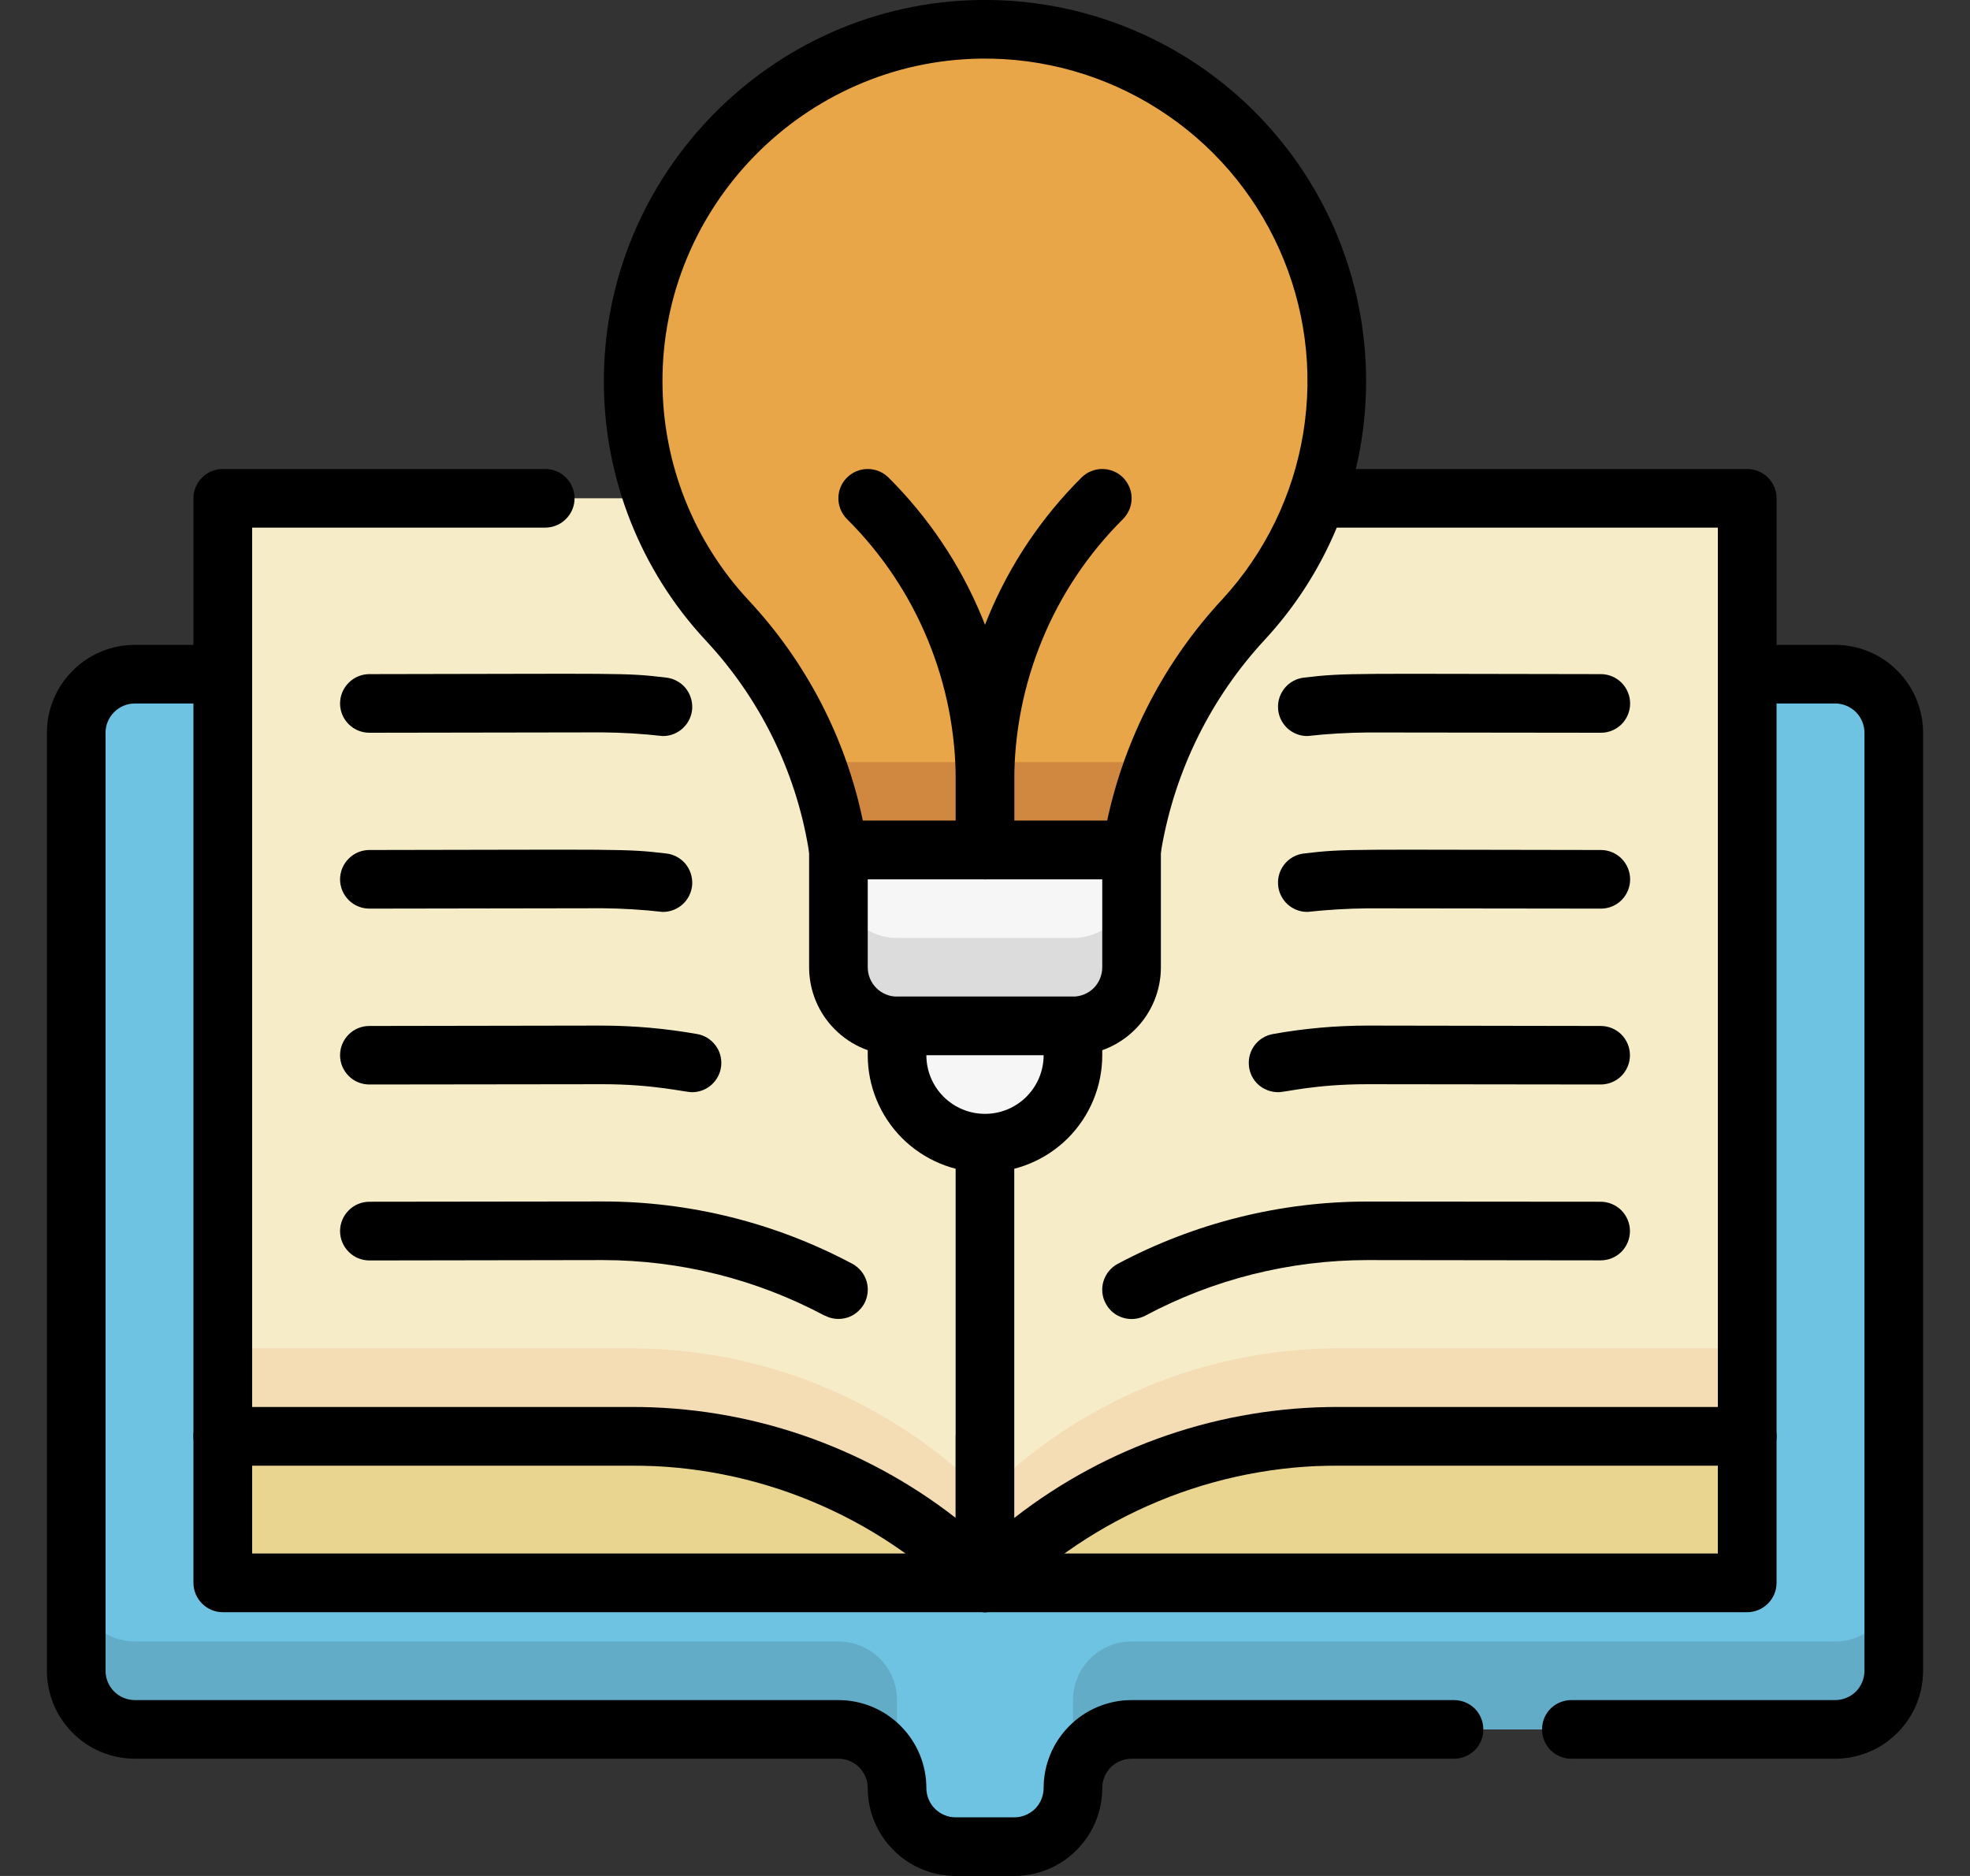 <svg width="21" height="20" viewBox="0 0 21 20" fill="none" xmlns="http://www.w3.org/2000/svg">
<rect x="0" y="0" width="21" height="20" fill="#333333" stroke="none"/>
<g clip-path="url(#clip0_272_886)">
<path d="M20.188 7.812V17.812C20.188 17.978 20.122 18.137 20.004 18.254C19.887 18.372 19.728 18.438 19.562 18.438H12.062C11.897 18.438 11.738 18.503 11.621 18.621C11.503 18.738 11.438 18.897 11.438 19.062C11.438 19.228 11.372 19.387 11.254 19.504C11.137 19.622 10.978 19.688 10.812 19.688H10.188C10.022 19.688 9.863 19.622 9.746 19.504C9.628 19.387 9.562 19.228 9.562 19.062C9.562 18.897 9.497 18.738 9.379 18.621C9.262 18.503 9.103 18.438 8.938 18.438H1.438C1.272 18.438 1.113 18.372 0.996 18.254C0.878 18.137 0.812 17.978 0.812 17.812V7.812C0.812 7.647 0.878 7.488 0.996 7.371C1.113 7.253 1.272 7.188 1.438 7.188H19.562C19.728 7.188 19.887 7.253 20.004 7.371C20.122 7.488 20.188 7.647 20.188 7.812Z" fill="#6FC3E2"/>
<path d="M9.562 18.125V19.062C9.562 18.897 9.497 18.738 9.379 18.621C9.262 18.503 9.103 18.438 8.938 18.438H1.438C1.272 18.438 1.113 18.372 0.996 18.254C0.878 18.137 0.812 17.978 0.812 17.812V16.875C0.812 17.041 0.878 17.2 0.996 17.317C1.113 17.434 1.272 17.5 1.438 17.5H8.938C9.103 17.5 9.262 17.566 9.379 17.683C9.497 17.8 9.562 17.959 9.562 18.125Z" fill="#62ACC7"/>
<path d="M20.188 16.875V17.812C20.188 17.978 20.122 18.137 20.004 18.254C19.887 18.372 19.728 18.438 19.562 18.438H12.062C11.897 18.438 11.738 18.503 11.621 18.621C11.503 18.738 11.438 18.897 11.438 19.062V18.125C11.438 17.959 11.503 17.8 11.621 17.683C11.738 17.566 11.897 17.5 12.062 17.5H19.562C19.728 17.5 19.887 17.434 20.004 17.317C20.122 17.2 20.188 17.041 20.188 16.875Z" fill="#62ACC7"/>
<path d="M10.812 20H10.188C9.939 20 9.7 19.901 9.525 19.725C9.349 19.55 9.25 19.311 9.25 19.062C9.25 18.98 9.217 18.9 9.158 18.841C9.1 18.783 9.02 18.75 8.938 18.75H1.438C1.189 18.75 0.95 18.651 0.775 18.475C0.599 18.3 0.5 18.061 0.5 17.812L0.5 7.812C0.5 7.564 0.599 7.325 0.775 7.15C0.95 6.974 1.189 6.875 1.438 6.875H19.562C19.811 6.875 20.05 6.974 20.225 7.15C20.401 7.325 20.5 7.564 20.5 7.812V17.812C20.5 18.061 20.401 18.3 20.225 18.475C20.05 18.651 19.811 18.75 19.562 18.75H16.75C16.667 18.75 16.588 18.717 16.529 18.659C16.47 18.6 16.438 18.52 16.438 18.438C16.438 18.355 16.47 18.275 16.529 18.216C16.588 18.158 16.667 18.125 16.75 18.125H19.562C19.645 18.125 19.725 18.092 19.784 18.034C19.842 17.975 19.875 17.895 19.875 17.812V7.812C19.875 7.73 19.842 7.65 19.784 7.592C19.725 7.533 19.645 7.5 19.562 7.5H1.438C1.355 7.5 1.275 7.533 1.217 7.592C1.158 7.65 1.125 7.73 1.125 7.812V17.812C1.125 17.895 1.158 17.975 1.217 18.034C1.275 18.092 1.355 18.125 1.438 18.125H8.938C9.186 18.125 9.425 18.224 9.6 18.4C9.776 18.575 9.875 18.814 9.875 19.062C9.875 19.145 9.908 19.225 9.967 19.284C10.025 19.342 10.105 19.375 10.188 19.375H10.812C10.895 19.375 10.975 19.342 11.034 19.284C11.092 19.225 11.125 19.145 11.125 19.062C11.125 18.814 11.224 18.575 11.4 18.4C11.575 18.224 11.814 18.125 12.062 18.125H15.5C15.583 18.125 15.662 18.158 15.721 18.216C15.78 18.275 15.812 18.355 15.812 18.438C15.812 18.52 15.78 18.6 15.721 18.659C15.662 18.717 15.583 18.75 15.5 18.75H12.062C11.98 18.75 11.9 18.783 11.841 18.841C11.783 18.9 11.75 18.98 11.75 19.062C11.75 19.311 11.651 19.55 11.475 19.725C11.3 19.901 11.061 20 10.812 20Z" fill="black"/>
<path d="M2.375 15.312H10.5V16.875H2.375V15.312Z" fill="#EAD590"/>
<path d="M10.5 17.188H2.375C2.292 17.188 2.213 17.155 2.154 17.096C2.095 17.037 2.062 16.958 2.062 16.875V15.312C2.062 15.23 2.095 15.15 2.154 15.091C2.213 15.033 2.292 15 2.375 15H10.5C10.583 15 10.662 15.033 10.721 15.091C10.78 15.15 10.812 15.23 10.812 15.312V16.875C10.812 16.958 10.78 17.037 10.721 17.096C10.662 17.155 10.583 17.188 10.5 17.188ZM2.688 16.562H10.188V15.625H2.688V16.562Z" fill="black"/>
<path d="M10.5 6.875C10.5 17.131 10.496 16.871 10.5 16.875C9.5 15.875 8.143 15.312 6.728 15.312H2.375V5.312H6.728C7.428 5.312 8.122 5.45 8.769 5.719C9.417 5.987 10.005 6.38 10.5 6.875Z" fill="#F6EDC8"/>
<path d="M6.728 14.375H2.375V15.312H6.728C8.143 15.312 9.5 15.875 10.5 16.875V15.938C9.5 14.937 8.143 14.375 6.728 14.375Z" fill="#F4DCB5"/>
<path d="M10.279 17.096C9.814 16.628 9.26 16.257 8.651 16.005C8.041 15.752 7.388 15.623 6.728 15.625H2.375C2.292 15.625 2.213 15.592 2.154 15.534C2.095 15.475 2.062 15.395 2.062 15.312V5.312C2.062 5.23 2.095 5.15 2.154 5.092C2.213 5.033 2.292 5 2.375 5H5.812C5.895 5 5.975 5.033 6.033 5.092C6.092 5.15 6.125 5.23 6.125 5.312C6.125 5.395 6.092 5.475 6.033 5.533C5.975 5.592 5.895 5.625 5.812 5.625H2.688V15H6.728C7.981 14.996 9.199 15.413 10.188 16.183V7.007C9.333 6.194 8.22 5.709 7.043 5.635C6.96 5.63 6.883 5.592 6.828 5.529C6.773 5.467 6.745 5.386 6.75 5.303C6.755 5.22 6.793 5.142 6.855 5.087C6.918 5.033 6.999 5.005 7.082 5.01C8.455 5.096 9.749 5.68 10.721 6.653C10.75 6.682 10.773 6.717 10.789 6.755C10.805 6.793 10.813 6.834 10.812 6.875V16.875C10.812 16.937 10.794 16.997 10.76 17.049C10.726 17.1 10.677 17.14 10.62 17.164C10.562 17.188 10.5 17.194 10.439 17.182C10.378 17.17 10.323 17.14 10.279 17.096Z" fill="black"/>
<path d="M18.625 16.875H10.5V15.312H18.625V16.875Z" fill="#EAD590"/>
<path d="M18.625 17.188H10.5C10.417 17.188 10.338 17.155 10.279 17.096C10.22 17.037 10.188 16.958 10.188 16.875V15.312C10.188 15.23 10.22 15.15 10.279 15.091C10.338 15.033 10.417 15 10.5 15H18.625C18.708 15 18.787 15.033 18.846 15.091C18.905 15.15 18.938 15.23 18.938 15.312V16.875C18.938 16.958 18.905 17.037 18.846 17.096C18.787 17.155 18.708 17.188 18.625 17.188ZM10.812 16.562H18.312V15.625H10.812V16.562Z" fill="black"/>
<path d="M10.5 6.875C10.5 17.131 10.504 16.871 10.5 16.875C11.501 15.875 12.857 15.312 14.272 15.312H18.625V5.312H14.272C13.572 5.312 12.878 5.45 12.231 5.719C11.584 5.987 10.995 6.38 10.5 6.875Z" fill="#F6EDC8"/>
<path d="M10.5 15.938V16.875C10.529 16.875 11.867 15.312 14.272 15.312H18.625V14.375H14.272C12.857 14.375 11.501 14.937 10.5 15.938Z" fill="#F4DCB5"/>
<path d="M10.188 16.875V6.875C10.188 6.834 10.195 6.793 10.211 6.755C10.227 6.717 10.25 6.683 10.279 6.654C10.802 6.128 11.425 5.711 12.11 5.427C12.795 5.143 13.53 4.998 14.272 5H18.625C18.708 5 18.787 5.033 18.846 5.091C18.905 5.15 18.938 5.23 18.938 5.312V15.312C18.938 15.395 18.905 15.475 18.846 15.533C18.787 15.592 18.708 15.625 18.625 15.625H14.272C13.613 15.623 12.959 15.752 12.349 16.005C11.74 16.257 11.186 16.628 10.721 17.096C10.677 17.14 10.622 17.169 10.561 17.182C10.5 17.194 10.438 17.188 10.38 17.164C10.323 17.14 10.274 17.1 10.24 17.049C10.206 16.997 10.188 16.937 10.188 16.875ZM10.812 7.007V16.183C11.801 15.413 13.019 14.996 14.272 15H18.312V5.625H14.272C12.984 5.621 11.744 6.116 10.812 7.007Z" fill="black"/>
<path d="M7.062 7.847C6.849 7.823 6.635 7.81 6.421 7.808L3.938 7.812C3.855 7.812 3.775 7.779 3.717 7.721C3.658 7.662 3.625 7.583 3.625 7.5C3.625 7.417 3.658 7.338 3.717 7.279C3.775 7.22 3.855 7.187 3.938 7.187C6.66 7.184 6.652 7.17 7.102 7.224C7.181 7.233 7.254 7.272 7.306 7.333C7.357 7.395 7.383 7.473 7.379 7.553C7.374 7.633 7.339 7.708 7.28 7.763C7.222 7.817 7.145 7.848 7.065 7.847H7.062Z" fill="black"/>
<path d="M7.062 9.722C6.849 9.698 6.635 9.685 6.421 9.683L3.938 9.687C3.855 9.687 3.775 9.654 3.717 9.596C3.658 9.537 3.625 9.458 3.625 9.375C3.625 9.292 3.658 9.213 3.717 9.154C3.775 9.095 3.855 9.062 3.938 9.062C6.616 9.059 6.652 9.046 7.102 9.099C7.181 9.108 7.254 9.147 7.306 9.208C7.357 9.27 7.383 9.348 7.379 9.428C7.374 9.508 7.339 9.583 7.28 9.638C7.222 9.692 7.145 9.723 7.065 9.722H7.062Z" fill="black"/>
<path d="M7.375 11.644C7.3 11.644 6.971 11.559 6.427 11.559L3.938 11.562C3.855 11.562 3.775 11.53 3.717 11.471C3.658 11.412 3.625 11.333 3.625 11.25C3.625 11.167 3.658 11.088 3.717 11.029C3.775 10.97 3.855 10.938 3.938 10.938L6.42 10.934C6.759 10.935 7.097 10.965 7.431 11.024C7.508 11.037 7.577 11.079 7.625 11.142C7.673 11.204 7.695 11.282 7.688 11.36C7.681 11.438 7.645 11.51 7.587 11.563C7.529 11.616 7.453 11.645 7.375 11.644Z" fill="black"/>
<path d="M8.79 14.026C8.063 13.638 7.252 13.435 6.428 13.434L3.938 13.438C3.855 13.438 3.775 13.405 3.717 13.346C3.658 13.287 3.625 13.208 3.625 13.125C3.625 13.042 3.658 12.963 3.717 12.904C3.775 12.845 3.855 12.812 3.938 12.812L6.42 12.809C7.35 12.808 8.265 13.036 9.085 13.473C9.121 13.492 9.153 13.519 9.179 13.55C9.206 13.582 9.225 13.619 9.237 13.658C9.249 13.697 9.253 13.739 9.249 13.779C9.245 13.82 9.233 13.86 9.214 13.896C9.194 13.932 9.168 13.964 9.136 13.99C9.105 14.017 9.068 14.036 9.029 14.048C8.989 14.06 8.948 14.064 8.907 14.06C8.867 14.056 8.827 14.044 8.791 14.025L8.79 14.026Z" fill="black"/>
<path d="M13.938 7.847C13.857 7.848 13.78 7.817 13.722 7.763C13.664 7.708 13.628 7.633 13.624 7.553C13.619 7.473 13.645 7.395 13.697 7.333C13.748 7.272 13.821 7.233 13.901 7.224C14.352 7.17 14.44 7.185 17.065 7.187C17.148 7.187 17.227 7.22 17.286 7.279C17.344 7.338 17.377 7.417 17.377 7.5C17.377 7.583 17.344 7.662 17.286 7.721C17.227 7.78 17.148 7.812 17.065 7.812L14.581 7.809C14.366 7.811 14.151 7.823 13.938 7.847Z" fill="black"/>
<path d="M13.938 9.722C13.857 9.723 13.78 9.692 13.722 9.638C13.664 9.583 13.628 9.508 13.624 9.428C13.619 9.348 13.645 9.27 13.697 9.208C13.748 9.147 13.821 9.108 13.901 9.099C14.352 9.045 14.39 9.06 17.065 9.062C17.148 9.062 17.227 9.095 17.286 9.154C17.344 9.213 17.377 9.292 17.377 9.375C17.377 9.458 17.344 9.537 17.286 9.596C17.227 9.655 17.148 9.687 17.065 9.687L14.581 9.684C14.366 9.686 14.151 9.699 13.938 9.722Z" fill="black"/>
<path d="M13.625 11.644C13.547 11.644 13.471 11.615 13.413 11.563C13.355 11.51 13.319 11.437 13.313 11.359C13.306 11.281 13.328 11.204 13.376 11.141C13.424 11.079 13.493 11.037 13.57 11.024C13.903 10.964 14.242 10.934 14.581 10.934L17.062 10.938C17.145 10.938 17.225 10.97 17.284 11.029C17.342 11.088 17.375 11.167 17.375 11.25C17.375 11.333 17.342 11.412 17.284 11.471C17.225 11.53 17.145 11.562 17.062 11.562L14.579 11.559C14.013 11.559 13.711 11.644 13.625 11.644Z" fill="black"/>
<path d="M11.787 13.897C11.767 13.861 11.755 13.821 11.751 13.78C11.747 13.74 11.751 13.698 11.763 13.659C11.775 13.62 11.795 13.583 11.821 13.551C11.847 13.52 11.879 13.493 11.915 13.474C12.736 13.037 13.651 12.809 14.58 12.81L17.062 12.812C17.145 12.812 17.225 12.845 17.284 12.904C17.342 12.963 17.375 13.042 17.375 13.125C17.375 13.208 17.342 13.287 17.284 13.346C17.225 13.405 17.145 13.437 17.062 13.437L14.573 13.434C13.749 13.435 12.937 13.638 12.21 14.026C12.174 14.045 12.134 14.057 12.093 14.061C12.052 14.065 12.011 14.061 11.972 14.049C11.932 14.037 11.896 14.018 11.864 13.992C11.832 13.966 11.806 13.933 11.787 13.897Z" fill="black"/>
<path d="M14.25 4.062C14.25 3.565 14.151 3.073 13.96 2.615C13.768 2.156 13.487 1.741 13.133 1.392C12.779 1.043 12.359 0.768 11.898 0.582C11.437 0.397 10.943 0.305 10.447 0.312C8.399 0.341 6.741 2.031 6.75 4.08C6.753 5.022 7.112 5.927 7.754 6.616C8.369 7.276 8.777 8.102 8.926 8.992L8.937 9.062H12.062L12.074 8.993C12.229 8.096 12.642 7.264 13.262 6.599C13.899 5.908 14.251 5.002 14.25 4.062Z" fill="#E9A648"/>
<path d="M12.311 8.125C12.195 8.428 12.112 8.742 12.062 9.062H8.938C8.889 8.742 8.807 8.428 8.691 8.125H12.311Z" fill="#D08840"/>
<path d="M12.062 9.375H8.937C8.864 9.375 8.792 9.349 8.736 9.301C8.679 9.253 8.641 9.187 8.629 9.114L8.618 9.044C8.479 8.214 8.098 7.444 7.524 6.829C6.829 6.083 6.441 5.102 6.437 4.082C6.427 1.862 8.223 0.031 10.442 -7.39551e-05C11.236 -0.011 12.015 0.21 12.685 0.637C13.354 1.064 13.883 1.677 14.208 2.401C14.532 3.126 14.637 3.929 14.51 4.713C14.383 5.496 14.029 6.226 13.492 6.81C12.913 7.431 12.527 8.208 12.382 9.044L12.371 9.114C12.358 9.187 12.321 9.253 12.264 9.301C12.208 9.349 12.136 9.375 12.062 9.375ZM9.198 8.75H11.802C11.991 7.866 12.416 7.049 13.032 6.387C13.486 5.893 13.786 5.276 13.893 4.613C14.001 3.95 13.912 3.27 13.637 2.657C13.363 2.044 12.915 1.525 12.348 1.164C11.782 0.803 11.122 0.615 10.451 0.625C8.574 0.651 7.052 2.2 7.062 4.078C7.065 4.942 7.394 5.772 7.983 6.403C8.595 7.059 9.016 7.871 9.198 8.75Z" fill="black"/>
<path d="M8.938 9.062H12.062V10.312C12.062 10.478 11.997 10.637 11.879 10.754C11.762 10.872 11.603 10.938 11.438 10.938H9.562C9.397 10.938 9.238 10.872 9.121 10.754C9.003 10.637 8.938 10.478 8.938 10.312V9.062Z" fill="#F6F6F6"/>
<path d="M11.438 10H9.562C9.397 10 9.238 9.934 9.121 9.817C9.003 9.7 8.938 9.541 8.938 9.375V10.312C8.938 10.478 9.003 10.637 9.121 10.754C9.238 10.872 9.397 10.938 9.562 10.938H11.438C11.603 10.938 11.762 10.872 11.879 10.754C11.997 10.637 12.062 10.478 12.062 10.312V9.375C12.062 9.541 11.997 9.7 11.879 9.817C11.762 9.934 11.603 10 11.438 10Z" fill="#DCDCDC"/>
<path d="M11.438 11.25H9.562C9.314 11.25 9.075 11.151 8.9 10.975C8.724 10.8 8.625 10.561 8.625 10.312V9.062C8.625 8.98 8.658 8.9 8.717 8.842C8.775 8.783 8.855 8.75 8.938 8.75H12.062C12.145 8.75 12.225 8.783 12.284 8.842C12.342 8.9 12.375 8.98 12.375 9.062V10.312C12.375 10.561 12.276 10.8 12.1 10.975C11.925 11.151 11.686 11.25 11.438 11.25ZM9.25 9.375V10.312C9.25 10.395 9.283 10.475 9.342 10.534C9.4 10.592 9.48 10.625 9.562 10.625H11.438C11.52 10.625 11.6 10.592 11.659 10.534C11.717 10.475 11.75 10.395 11.75 10.312V9.375H9.25Z" fill="black"/>
<path d="M10.5 12.188C10.251 12.188 10.013 12.089 9.837 11.913C9.661 11.737 9.562 11.499 9.562 11.25V10.938H11.438V11.25C11.438 11.499 11.339 11.737 11.163 11.913C10.987 12.089 10.749 12.188 10.5 12.188Z" fill="#F6F6F6"/>
<path d="M10.5 12.5C10.168 12.5 9.851 12.368 9.616 12.134C9.382 11.899 9.25 11.582 9.25 11.25V10.938C9.25 10.855 9.283 10.775 9.342 10.716C9.4 10.658 9.48 10.625 9.562 10.625H11.438C11.52 10.625 11.6 10.658 11.659 10.716C11.717 10.775 11.75 10.855 11.75 10.938V11.25C11.75 11.582 11.618 11.899 11.384 12.134C11.149 12.368 10.832 12.5 10.5 12.5ZM9.875 11.25C9.875 11.416 9.941 11.575 10.058 11.692C10.175 11.809 10.334 11.875 10.5 11.875C10.666 11.875 10.825 11.809 10.942 11.692C11.059 11.575 11.125 11.416 11.125 11.25H9.875Z" fill="black"/>
<path d="M10.5 9.375C10.417 9.375 10.338 9.342 10.279 9.283C10.22 9.225 10.188 9.145 10.188 9.062V8.33C10.189 7.81 10.087 7.296 9.888 6.816C9.69 6.336 9.397 5.9 9.029 5.534C8.97 5.475 8.937 5.395 8.937 5.312C8.937 5.229 8.97 5.15 9.029 5.091C9.088 5.033 9.167 5 9.25 5C9.333 5 9.412 5.033 9.471 5.091C9.898 5.516 10.236 6.02 10.466 6.576C10.696 7.132 10.814 7.728 10.812 8.33V9.062C10.812 9.145 10.78 9.225 10.721 9.283C10.662 9.342 10.583 9.375 10.5 9.375Z" fill="black"/>
<path d="M10.5 9.375C10.417 9.375 10.338 9.342 10.279 9.283C10.22 9.225 10.188 9.145 10.188 9.062V8.33C10.186 7.728 10.304 7.132 10.534 6.576C10.764 6.02 11.102 5.516 11.529 5.091C11.558 5.062 11.592 5.039 11.63 5.024C11.668 5.008 11.709 5 11.75 5C11.791 5 11.832 5.008 11.87 5.024C11.908 5.039 11.942 5.062 11.971 5.091C12 5.12 12.023 5.155 12.039 5.193C12.055 5.231 12.063 5.271 12.063 5.312C12.063 5.353 12.055 5.394 12.039 5.432C12.023 5.47 12 5.504 11.971 5.534C11.603 5.9 11.31 6.336 11.112 6.816C10.913 7.296 10.811 7.81 10.812 8.33V9.062C10.812 9.145 10.78 9.225 10.721 9.283C10.662 9.342 10.583 9.375 10.5 9.375Z" fill="black"/>
</g>
<defs>
<clipPath id="clip0_272_886">
<rect width="20" height="20" fill="white" transform="translate(0.5)"/>
</clipPath>
</defs>
</svg>
